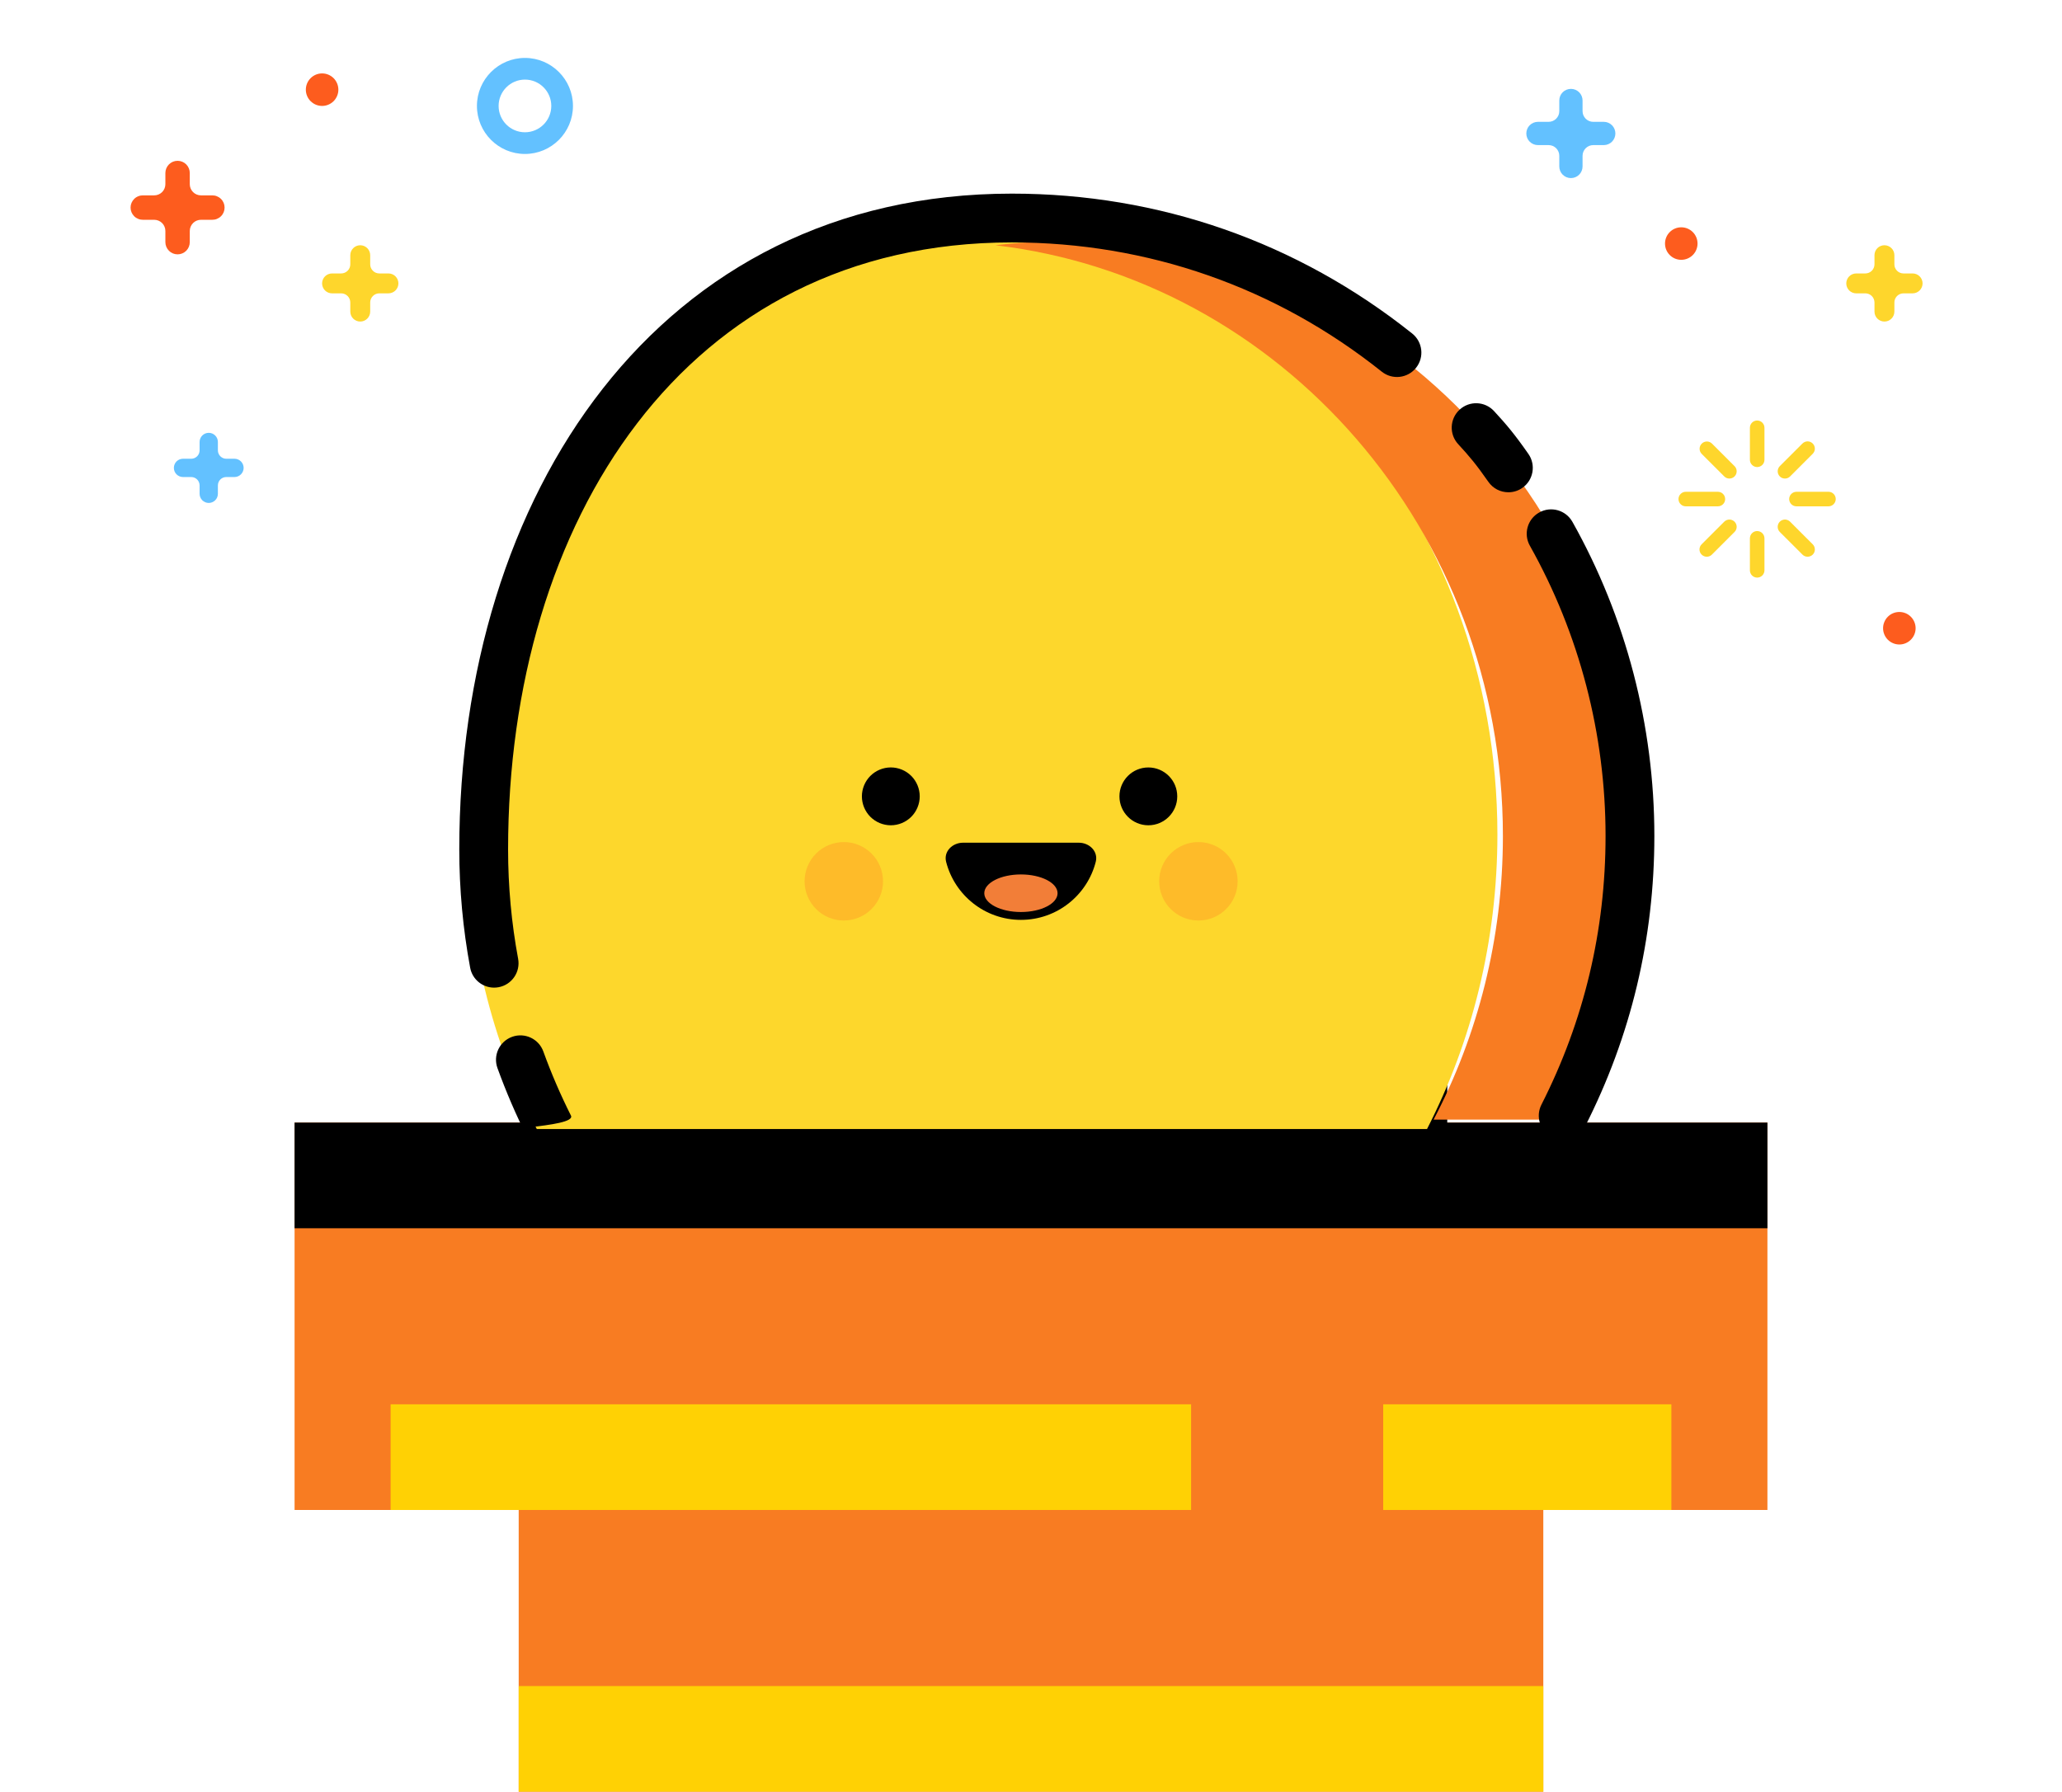 <svg width="84" height="73" viewBox="0 0 84 73" fill="none" xmlns="http://www.w3.org/2000/svg">
<g clip-path="url(#clip0_89_370)">
<path d="M72 45.739H12V61.522H21.13V73H62.87V61.522H72V45.739Z" fill="#F87C22"/>
<path d="M58.957 45.739V41.435V37.13H55.043H43.304V41.435H55.043V45.739H28.957V41.435H25.043V45.739H12V50.043H72V45.739H58.957Z" fill="black"/>
<path d="M62.87 68.696H21.131V73H62.87V68.696Z" fill="#FFD104"/>
<path d="M48.522 57.217H15.913V61.522H48.522V57.217Z" fill="#FFD104"/>
<path d="M68.087 57.217H56.348V61.522H68.087V57.217Z" fill="#FFD104"/>
</g>
<g clip-path="url(#clip1_89_370)">
<path d="M58.133 46C59.961 42.433 61 38.345 61 33.998C61 21.072 51.818 10.424 40.001 9C28.182 10.424 19 21.072 19 33.998C19 38.345 20.04 42.433 21.867 46L58.133 46Z" fill="#FDD72C"/>
<path d="M61.224 34.062C61.224 38.247 60.201 42.183 58.401 45.618H63.726C65.525 42.183 66.547 38.246 66.547 34.062C66.547 20.681 56.098 9.834 43.209 9.834C42.991 9.834 42.774 9.838 42.558 9.844C42.52 9.845 42.482 9.847 42.445 9.849C42.259 9.855 42.074 9.863 41.889 9.874C41.664 9.887 41.439 9.904 41.214 9.924C41.207 9.924 41.2 9.925 41.192 9.925C40.977 9.945 40.762 9.967 40.548 9.992C52.183 11.364 61.224 21.616 61.224 34.062Z" fill="#F87C22"/>
<path d="M13.784 3.654C13.784 3.829 13.714 3.998 13.59 4.122C13.466 4.246 13.297 4.316 13.122 4.316C13.035 4.316 12.948 4.299 12.868 4.266C12.788 4.232 12.715 4.184 12.653 4.122C12.591 4.061 12.543 3.988 12.509 3.907C12.476 3.827 12.459 3.741 12.459 3.654C12.459 3.567 12.476 3.48 12.509 3.4C12.543 3.32 12.591 3.247 12.653 3.185C12.715 3.123 12.788 3.075 12.868 3.041C12.948 3.008 13.035 2.991 13.122 2.991C13.297 2.991 13.466 3.061 13.59 3.185C13.714 3.309 13.784 3.478 13.784 3.654ZM69.153 9.923C69.153 10.099 69.083 10.268 68.959 10.392C68.834 10.516 68.666 10.586 68.49 10.586C68.403 10.586 68.317 10.569 68.237 10.536C68.156 10.502 68.083 10.454 68.022 10.392C67.96 10.33 67.911 10.257 67.878 10.177C67.845 10.097 67.828 10.01 67.828 9.923C67.828 9.836 67.845 9.75 67.878 9.67C67.911 9.589 67.96 9.516 68.022 9.455C68.083 9.393 68.156 9.344 68.237 9.311C68.317 9.278 68.403 9.261 68.49 9.261C68.666 9.261 68.834 9.331 68.959 9.455C69.083 9.579 69.153 9.748 69.153 9.923ZM78.037 25.596C78.037 25.772 77.967 25.94 77.842 26.065C77.718 26.189 77.55 26.259 77.374 26.259C77.287 26.259 77.201 26.242 77.12 26.208C77.04 26.175 76.967 26.126 76.905 26.065C76.844 26.003 76.795 25.93 76.762 25.85C76.728 25.769 76.711 25.683 76.711 25.596C76.711 25.509 76.728 25.423 76.762 25.343C76.795 25.262 76.844 25.189 76.905 25.128C76.967 25.066 77.04 25.017 77.12 24.984C77.201 24.951 77.287 24.934 77.374 24.934C77.55 24.934 77.718 25.003 77.842 25.128C77.967 25.252 78.037 25.421 78.037 25.596Z" fill="#FD5C1E"/>
<path d="M21.385 6.273C20.306 6.273 19.429 5.395 19.429 4.316C19.429 3.237 20.306 2.36 21.385 2.36C22.464 2.36 23.341 3.237 23.341 4.316C23.341 5.395 22.464 6.273 21.385 6.273ZM21.385 3.243C20.793 3.243 20.312 3.725 20.312 4.316C20.312 4.908 20.793 5.389 21.385 5.389C21.977 5.389 22.458 4.908 22.458 4.316C22.458 3.725 21.977 3.243 21.385 3.243ZM9.218 18.691C9.173 18.691 9.129 18.682 9.087 18.665C9.046 18.647 9.008 18.622 8.976 18.591C8.945 18.559 8.919 18.521 8.902 18.48C8.885 18.438 8.876 18.394 8.876 18.349V18.007C8.876 17.909 8.837 17.814 8.767 17.744C8.697 17.674 8.603 17.635 8.504 17.635C8.405 17.635 8.31 17.674 8.24 17.744C8.171 17.814 8.131 17.909 8.131 18.007V18.349C8.131 18.394 8.122 18.438 8.105 18.48C8.088 18.521 8.063 18.559 8.031 18.591C7.999 18.622 7.962 18.647 7.92 18.665C7.879 18.682 7.834 18.691 7.79 18.691H7.448C7.35 18.693 7.258 18.733 7.189 18.802C7.121 18.872 7.083 18.966 7.083 19.063C7.083 19.161 7.121 19.254 7.189 19.324C7.258 19.394 7.35 19.434 7.448 19.436H7.79C7.88 19.436 7.967 19.472 8.031 19.536C8.095 19.6 8.131 19.687 8.131 19.777V20.119C8.131 20.218 8.171 20.313 8.24 20.383C8.31 20.452 8.405 20.492 8.504 20.492C8.603 20.492 8.697 20.452 8.767 20.383C8.837 20.313 8.876 20.218 8.876 20.119V19.777C8.876 19.733 8.885 19.688 8.902 19.647C8.919 19.605 8.945 19.568 8.976 19.536C9.008 19.504 9.046 19.479 9.087 19.462C9.129 19.445 9.173 19.436 9.218 19.436H9.56C9.657 19.434 9.75 19.394 9.818 19.324C9.886 19.254 9.925 19.161 9.925 19.063C9.925 18.966 9.886 18.872 9.818 18.802C9.75 18.733 9.657 18.693 9.56 18.691H9.218ZM64.904 4.964C64.847 4.964 64.79 4.953 64.737 4.931C64.685 4.909 64.637 4.877 64.596 4.837C64.556 4.796 64.524 4.748 64.502 4.696C64.48 4.643 64.469 4.586 64.469 4.529V4.095C64.469 3.969 64.419 3.848 64.33 3.759C64.241 3.671 64.121 3.621 63.995 3.621C63.869 3.621 63.749 3.671 63.66 3.759C63.571 3.848 63.521 3.969 63.521 4.095V4.529C63.521 4.586 63.51 4.643 63.488 4.696C63.466 4.748 63.434 4.796 63.394 4.837C63.353 4.877 63.305 4.909 63.253 4.931C63.2 4.953 63.143 4.964 63.086 4.964H62.652C62.526 4.964 62.405 5.014 62.316 5.103C62.227 5.192 62.178 5.312 62.178 5.438C62.178 5.564 62.227 5.684 62.316 5.773C62.405 5.862 62.526 5.912 62.652 5.912H63.086C63.143 5.912 63.2 5.923 63.253 5.945C63.305 5.967 63.353 5.999 63.394 6.039C63.434 6.08 63.466 6.128 63.488 6.181C63.51 6.233 63.521 6.29 63.521 6.347V6.782C63.521 6.907 63.571 7.028 63.66 7.117C63.749 7.206 63.869 7.256 63.995 7.256C64.121 7.256 64.241 7.206 64.33 7.117C64.419 7.028 64.469 6.907 64.469 6.782V6.347C64.469 6.29 64.48 6.233 64.502 6.181C64.524 6.128 64.556 6.08 64.596 6.04C64.637 5.999 64.685 5.967 64.737 5.945C64.79 5.923 64.847 5.912 64.904 5.912H65.338C65.463 5.91 65.582 5.86 65.67 5.771C65.757 5.682 65.806 5.563 65.806 5.438C65.806 5.313 65.757 5.194 65.67 5.105C65.582 5.016 65.463 4.965 65.338 4.964H64.904Z" fill="#63C1FF"/>
<path d="M8.187 7.96C8.066 7.96 7.95 7.912 7.865 7.827C7.78 7.741 7.731 7.625 7.731 7.505V7.049C7.731 6.917 7.679 6.791 7.586 6.697C7.493 6.604 7.366 6.552 7.234 6.552C7.102 6.552 6.976 6.604 6.883 6.697C6.79 6.791 6.737 6.917 6.737 7.049V7.505C6.737 7.625 6.689 7.741 6.604 7.827C6.518 7.912 6.402 7.96 6.281 7.96H5.826C5.76 7.959 5.694 7.971 5.633 7.996C5.571 8.02 5.515 8.056 5.468 8.103C5.421 8.149 5.384 8.204 5.358 8.265C5.332 8.326 5.319 8.391 5.319 8.457C5.319 8.524 5.332 8.589 5.358 8.65C5.384 8.711 5.421 8.766 5.468 8.812C5.515 8.859 5.571 8.895 5.633 8.919C5.694 8.944 5.76 8.956 5.826 8.955H6.281C6.402 8.955 6.518 9.003 6.604 9.088C6.689 9.174 6.737 9.29 6.737 9.41V9.866C6.737 9.998 6.79 10.124 6.883 10.218C6.976 10.311 7.102 10.363 7.234 10.363C7.366 10.363 7.493 10.311 7.586 10.218C7.679 10.124 7.731 9.998 7.731 9.866V9.41C7.731 9.29 7.78 9.174 7.865 9.088C7.95 9.003 8.066 8.955 8.187 8.955H8.643C8.709 8.956 8.775 8.944 8.836 8.919C8.897 8.895 8.953 8.859 9 8.812C9.048 8.766 9.085 8.711 9.111 8.65C9.136 8.589 9.149 8.524 9.149 8.457C9.149 8.391 9.136 8.326 9.111 8.265C9.085 8.204 9.048 8.149 9 8.103C8.953 8.056 8.897 8.02 8.836 7.996C8.775 7.971 8.709 7.959 8.643 7.96H8.187Z" fill="#FD5C1E"/>
<path d="M15.452 11.141C15.403 11.141 15.355 11.132 15.31 11.113C15.265 11.094 15.224 11.067 15.19 11.032C15.155 10.998 15.128 10.957 15.109 10.912C15.09 10.867 15.081 10.818 15.081 10.77V10.398C15.081 10.29 15.038 10.187 14.962 10.111C14.886 10.035 14.783 9.992 14.675 9.992C14.568 9.992 14.465 10.035 14.389 10.111C14.313 10.187 14.27 10.29 14.27 10.398V10.77C14.27 10.818 14.26 10.867 14.242 10.912C14.223 10.957 14.195 10.998 14.161 11.032C14.126 11.067 14.085 11.094 14.04 11.113C13.995 11.132 13.947 11.141 13.898 11.141H13.527C13.473 11.141 13.421 11.152 13.371 11.172C13.322 11.192 13.277 11.222 13.24 11.26C13.202 11.297 13.172 11.342 13.152 11.392C13.132 11.441 13.121 11.493 13.121 11.547C13.121 11.6 13.132 11.653 13.152 11.702C13.172 11.751 13.202 11.796 13.24 11.834C13.277 11.871 13.322 11.901 13.371 11.921C13.421 11.942 13.473 11.952 13.527 11.952H13.898C13.947 11.952 13.995 11.962 14.04 11.98C14.085 11.999 14.126 12.027 14.161 12.061C14.195 12.095 14.223 12.136 14.242 12.182C14.26 12.227 14.27 12.275 14.27 12.324V12.696C14.27 12.803 14.313 12.906 14.389 12.982C14.465 13.059 14.568 13.101 14.675 13.101C14.783 13.101 14.886 13.059 14.962 12.982C15.038 12.906 15.081 12.803 15.081 12.696V12.324C15.081 12.275 15.09 12.227 15.109 12.182C15.128 12.136 15.155 12.096 15.19 12.061C15.224 12.027 15.265 11.999 15.31 11.98C15.355 11.962 15.403 11.952 15.452 11.952H15.824C15.932 11.952 16.035 11.909 16.111 11.833C16.187 11.757 16.23 11.654 16.23 11.547C16.23 11.439 16.187 11.336 16.111 11.26C16.035 11.184 15.932 11.141 15.824 11.141H15.452ZM77.543 11.141C77.494 11.141 77.446 11.132 77.401 11.113C77.356 11.094 77.315 11.067 77.28 11.032C77.246 10.998 77.218 10.957 77.2 10.912C77.181 10.867 77.171 10.818 77.172 10.77V10.398C77.172 10.29 77.129 10.187 77.053 10.111C76.977 10.035 76.874 9.992 76.766 9.992C76.659 9.992 76.555 10.035 76.479 10.111C76.403 10.187 76.361 10.29 76.361 10.398V10.77C76.361 10.818 76.351 10.867 76.332 10.912C76.314 10.957 76.286 10.998 76.252 11.032C76.217 11.067 76.176 11.094 76.131 11.113C76.086 11.132 76.037 11.141 75.989 11.141H75.617C75.564 11.141 75.511 11.152 75.462 11.172C75.413 11.192 75.368 11.222 75.331 11.26C75.293 11.297 75.263 11.342 75.243 11.392C75.222 11.441 75.212 11.493 75.212 11.547C75.212 11.6 75.222 11.653 75.243 11.702C75.263 11.751 75.293 11.796 75.331 11.834C75.368 11.871 75.413 11.901 75.462 11.921C75.511 11.942 75.564 11.952 75.617 11.952H75.989C76.037 11.952 76.086 11.962 76.131 11.98C76.176 11.999 76.217 12.027 76.252 12.061C76.286 12.095 76.314 12.136 76.332 12.182C76.351 12.227 76.361 12.275 76.361 12.324V12.696C76.361 12.803 76.403 12.906 76.479 12.982C76.555 13.059 76.659 13.101 76.766 13.101C76.874 13.101 76.977 13.059 77.053 12.982C77.129 12.906 77.172 12.803 77.172 12.696V12.324C77.171 12.275 77.181 12.227 77.2 12.182C77.218 12.136 77.246 12.096 77.28 12.061C77.315 12.027 77.356 11.999 77.401 11.98C77.446 11.962 77.494 11.952 77.543 11.952H77.915C78.022 11.952 78.126 11.909 78.201 11.833C78.278 11.757 78.32 11.654 78.32 11.547C78.32 11.439 78.278 11.336 78.201 11.26C78.126 11.184 78.022 11.141 77.915 11.141H77.543Z" fill="#FED62C"/>
<path d="M71.582 17.133C71.543 17.133 71.505 17.14 71.469 17.155C71.433 17.17 71.4 17.192 71.373 17.219C71.345 17.247 71.323 17.28 71.308 17.316C71.294 17.352 71.286 17.39 71.286 17.429L71.286 18.733C71.286 18.811 71.317 18.887 71.373 18.942C71.428 18.998 71.504 19.029 71.582 19.03C71.661 19.029 71.736 18.998 71.792 18.942C71.847 18.887 71.879 18.811 71.879 18.733V17.429C71.879 17.351 71.847 17.275 71.792 17.22C71.736 17.164 71.661 17.133 71.582 17.133ZM71.582 21.637C71.503 21.637 71.428 21.669 71.373 21.724C71.317 21.779 71.286 21.855 71.286 21.933L71.286 23.238C71.286 23.277 71.294 23.315 71.309 23.351C71.323 23.387 71.345 23.42 71.373 23.447C71.4 23.475 71.433 23.496 71.469 23.511C71.505 23.526 71.543 23.534 71.582 23.534C71.621 23.534 71.66 23.526 71.696 23.511C71.732 23.496 71.764 23.474 71.792 23.447C71.819 23.419 71.841 23.387 71.856 23.351C71.871 23.315 71.879 23.277 71.879 23.238V21.933C71.879 21.894 71.871 21.856 71.856 21.82C71.841 21.784 71.819 21.751 71.792 21.724C71.764 21.696 71.731 21.674 71.695 21.66C71.659 21.645 71.621 21.637 71.582 21.637ZM70.241 19.411C70.269 19.439 70.301 19.461 70.337 19.476C70.373 19.491 70.412 19.498 70.451 19.498C70.49 19.498 70.528 19.49 70.564 19.475C70.6 19.46 70.633 19.439 70.66 19.411C70.688 19.384 70.71 19.351 70.725 19.315C70.74 19.279 70.747 19.241 70.747 19.201C70.747 19.163 70.74 19.124 70.725 19.088C70.71 19.052 70.688 19.019 70.66 18.992L69.738 18.07C69.682 18.017 69.608 17.987 69.53 17.988C69.453 17.989 69.379 18.02 69.324 18.075C69.269 18.129 69.238 18.203 69.237 18.281C69.236 18.358 69.265 18.433 69.319 18.489L70.241 19.411ZM72.923 21.255C72.896 21.228 72.863 21.206 72.827 21.191C72.791 21.176 72.752 21.168 72.714 21.168C72.675 21.168 72.636 21.176 72.6 21.191C72.564 21.206 72.532 21.228 72.504 21.255C72.449 21.311 72.418 21.386 72.418 21.465C72.418 21.544 72.449 21.619 72.504 21.674L73.427 22.596C73.454 22.624 73.487 22.646 73.523 22.661C73.559 22.675 73.597 22.683 73.636 22.683C73.675 22.683 73.713 22.675 73.749 22.66C73.785 22.646 73.818 22.624 73.846 22.596C73.873 22.569 73.895 22.536 73.91 22.5C73.925 22.464 73.932 22.426 73.932 22.387C73.932 22.348 73.924 22.309 73.91 22.273C73.895 22.238 73.873 22.205 73.845 22.177L72.923 21.255ZM70.278 20.333C70.278 20.255 70.247 20.179 70.191 20.124C70.136 20.068 70.061 20.037 69.982 20.037H68.678C68.639 20.036 68.6 20.044 68.563 20.058C68.527 20.073 68.494 20.095 68.466 20.122C68.438 20.15 68.415 20.183 68.4 20.219C68.385 20.255 68.377 20.294 68.377 20.333C68.377 20.373 68.385 20.412 68.4 20.448C68.415 20.484 68.438 20.517 68.466 20.545C68.494 20.572 68.527 20.594 68.563 20.609C68.6 20.623 68.639 20.63 68.678 20.63H69.982C70.021 20.63 70.059 20.622 70.095 20.607C70.131 20.592 70.164 20.57 70.192 20.543C70.219 20.515 70.241 20.483 70.256 20.447C70.271 20.411 70.278 20.372 70.278 20.333ZM74.486 20.037H73.182C73.143 20.037 73.105 20.045 73.069 20.06C73.033 20.075 73 20.096 72.973 20.124C72.945 20.151 72.924 20.184 72.909 20.22C72.894 20.256 72.886 20.294 72.886 20.333C72.886 20.372 72.894 20.411 72.909 20.447C72.924 20.483 72.945 20.516 72.973 20.543C73.001 20.571 73.033 20.592 73.069 20.607C73.105 20.622 73.144 20.63 73.183 20.63H74.486C74.65 20.63 74.783 20.497 74.783 20.333C74.783 20.169 74.65 20.036 74.486 20.037ZM70.241 21.255L69.319 22.177C69.263 22.233 69.232 22.308 69.232 22.387C69.232 22.465 69.263 22.541 69.319 22.596C69.435 22.712 69.623 22.713 69.738 22.596L70.66 21.674C70.688 21.647 70.71 21.614 70.725 21.578C70.74 21.542 70.747 21.504 70.747 21.465C70.747 21.426 70.74 21.387 70.725 21.351C70.71 21.315 70.688 21.283 70.66 21.255C70.633 21.228 70.6 21.206 70.564 21.191C70.528 21.176 70.49 21.168 70.451 21.168C70.412 21.168 70.373 21.176 70.337 21.191C70.301 21.206 70.269 21.228 70.241 21.255ZM72.924 19.411L73.845 18.489C73.901 18.433 73.932 18.358 73.932 18.28C73.932 18.201 73.901 18.126 73.845 18.07C73.818 18.043 73.785 18.021 73.749 18.006C73.713 17.991 73.675 17.983 73.636 17.983C73.597 17.983 73.559 17.991 73.523 18.006C73.487 18.021 73.454 18.043 73.427 18.07L72.504 18.992C72.449 19.048 72.418 19.123 72.418 19.202C72.418 19.28 72.449 19.356 72.504 19.411C72.532 19.439 72.564 19.461 72.6 19.476C72.636 19.491 72.675 19.498 72.714 19.498C72.753 19.498 72.791 19.491 72.827 19.476C72.863 19.461 72.896 19.439 72.924 19.411Z" fill="#FED62C"/>
<path d="M35.111 32.447C35.111 32.601 35.142 32.754 35.201 32.897C35.26 33.04 35.347 33.17 35.456 33.28C35.566 33.389 35.696 33.476 35.838 33.535C35.981 33.594 36.135 33.625 36.289 33.625C36.444 33.625 36.597 33.594 36.74 33.535C36.883 33.476 37.013 33.389 37.122 33.28C37.232 33.17 37.318 33.04 37.377 32.897C37.437 32.754 37.467 32.601 37.467 32.447C37.467 32.292 37.437 32.139 37.377 31.996C37.318 31.853 37.232 31.723 37.122 31.613C37.013 31.504 36.883 31.417 36.74 31.358C36.597 31.299 36.444 31.268 36.289 31.268C36.135 31.268 35.981 31.299 35.838 31.358C35.696 31.417 35.566 31.504 35.456 31.613C35.347 31.723 35.26 31.853 35.201 31.996C35.142 32.139 35.111 32.292 35.111 32.447Z" fill="black"/>
<path d="M32.776 35.907C32.776 36.331 32.945 36.737 33.244 37.037C33.544 37.337 33.951 37.505 34.374 37.505C34.798 37.505 35.205 37.337 35.504 37.037C35.804 36.737 35.972 36.331 35.972 35.907C35.972 35.483 35.804 35.077 35.504 34.777C35.205 34.477 34.798 34.309 34.374 34.309C33.951 34.309 33.544 34.477 33.244 34.777C32.945 35.077 32.776 35.483 32.776 35.907Z" fill="#FEBB29"/>
<path d="M50.418 35.907C50.418 36.789 49.702 37.505 48.82 37.505C47.937 37.505 47.222 36.789 47.222 35.907C47.222 35.024 47.937 34.309 48.82 34.309C49.702 34.309 50.418 35.024 50.418 35.907Z" fill="#FEBB29"/>
<path d="M47.958 32.447C47.958 33.097 47.431 33.625 46.78 33.625C46.13 33.625 45.603 33.097 45.603 32.447C45.603 31.796 46.13 31.269 46.78 31.269C47.431 31.269 47.958 31.796 47.958 32.447ZM44.638 35.113C44.745 34.692 44.383 34.335 43.948 34.335H39.232C38.797 34.335 38.435 34.692 38.542 35.113C38.889 36.473 40.123 37.479 41.59 37.479C43.058 37.479 44.291 36.473 44.638 35.113Z" fill="black"/>
<path d="M43.082 36.393C43.082 36.816 42.414 37.159 41.589 37.159C40.765 37.159 40.097 36.816 40.097 36.393C40.097 35.971 40.765 35.628 41.589 35.628C42.414 35.628 43.082 35.971 43.082 36.393Z" fill="#F27E38"/>
<path d="M20.129 40.24C19.659 40.24 19.241 39.906 19.153 39.428C18.859 37.849 18.71 36.228 18.71 34.61C18.71 20.178 26.79 7.889 41.222 7.889C47.215 7.889 52.853 9.86 57.529 13.589C57.958 13.931 58.028 14.557 57.686 14.986C57.344 15.415 56.719 15.486 56.289 15.143C51.97 11.698 46.759 9.877 41.221 9.877C27.886 9.877 20.698 21.274 20.698 34.61C20.698 36.107 20.835 37.605 21.107 39.064C21.207 39.604 20.851 40.123 20.311 40.223C20.25 40.234 20.189 40.24 20.129 40.24ZM18.71 46.345C18.526 46.345 18.345 46.294 18.188 46.197C18.031 46.1 21.565 46.51 21.482 46.345C21.021 45.427 20.615 44.483 20.265 43.517C20.078 43.001 20.345 42.431 20.862 42.244C21.378 42.058 21.948 42.325 22.134 42.841C22.457 43.733 22.833 44.605 23.259 45.453C23.505 45.943 19.646 45.993 19.155 46.239C19.017 46.309 18.865 46.345 18.71 46.345ZM63.679 46.451C63.528 46.451 63.374 46.416 63.23 46.343C62.74 46.094 62.545 45.495 62.794 45.006C64.528 41.596 65.406 37.914 65.406 34.062C65.406 29.915 64.34 25.825 62.322 22.234C62.053 21.755 62.223 21.149 62.702 20.881C63.18 20.612 63.786 20.782 64.055 21.26C66.24 25.148 67.394 29.575 67.394 34.062C67.394 38.23 66.443 42.216 64.566 45.907C64.483 46.071 64.356 46.208 64.2 46.304C64.043 46.4 63.863 46.451 63.679 46.451ZM61.448 20.057C61.288 20.057 61.13 20.019 60.987 19.945C60.845 19.87 60.723 19.763 60.632 19.631C60.136 18.92 59.863 18.596 59.403 18.097C59.03 17.694 59.055 17.065 59.459 16.693C59.862 16.32 60.49 16.345 60.863 16.749C61.368 17.296 61.707 17.697 62.263 18.495C62.577 18.945 62.466 19.565 62.015 19.879C61.849 19.995 61.651 20.057 61.448 20.057Z" fill="black"/>
</g>
<defs>
<clipPath id="clip0_89_370">
<rect width="60" height="58.048" fill="white" transform="translate(12 14.952)"/>
</clipPath>
<clipPath id="clip1_89_370">
<rect width="84" height="50.133" fill="white"/>
</clipPath>
</defs>
</svg>
